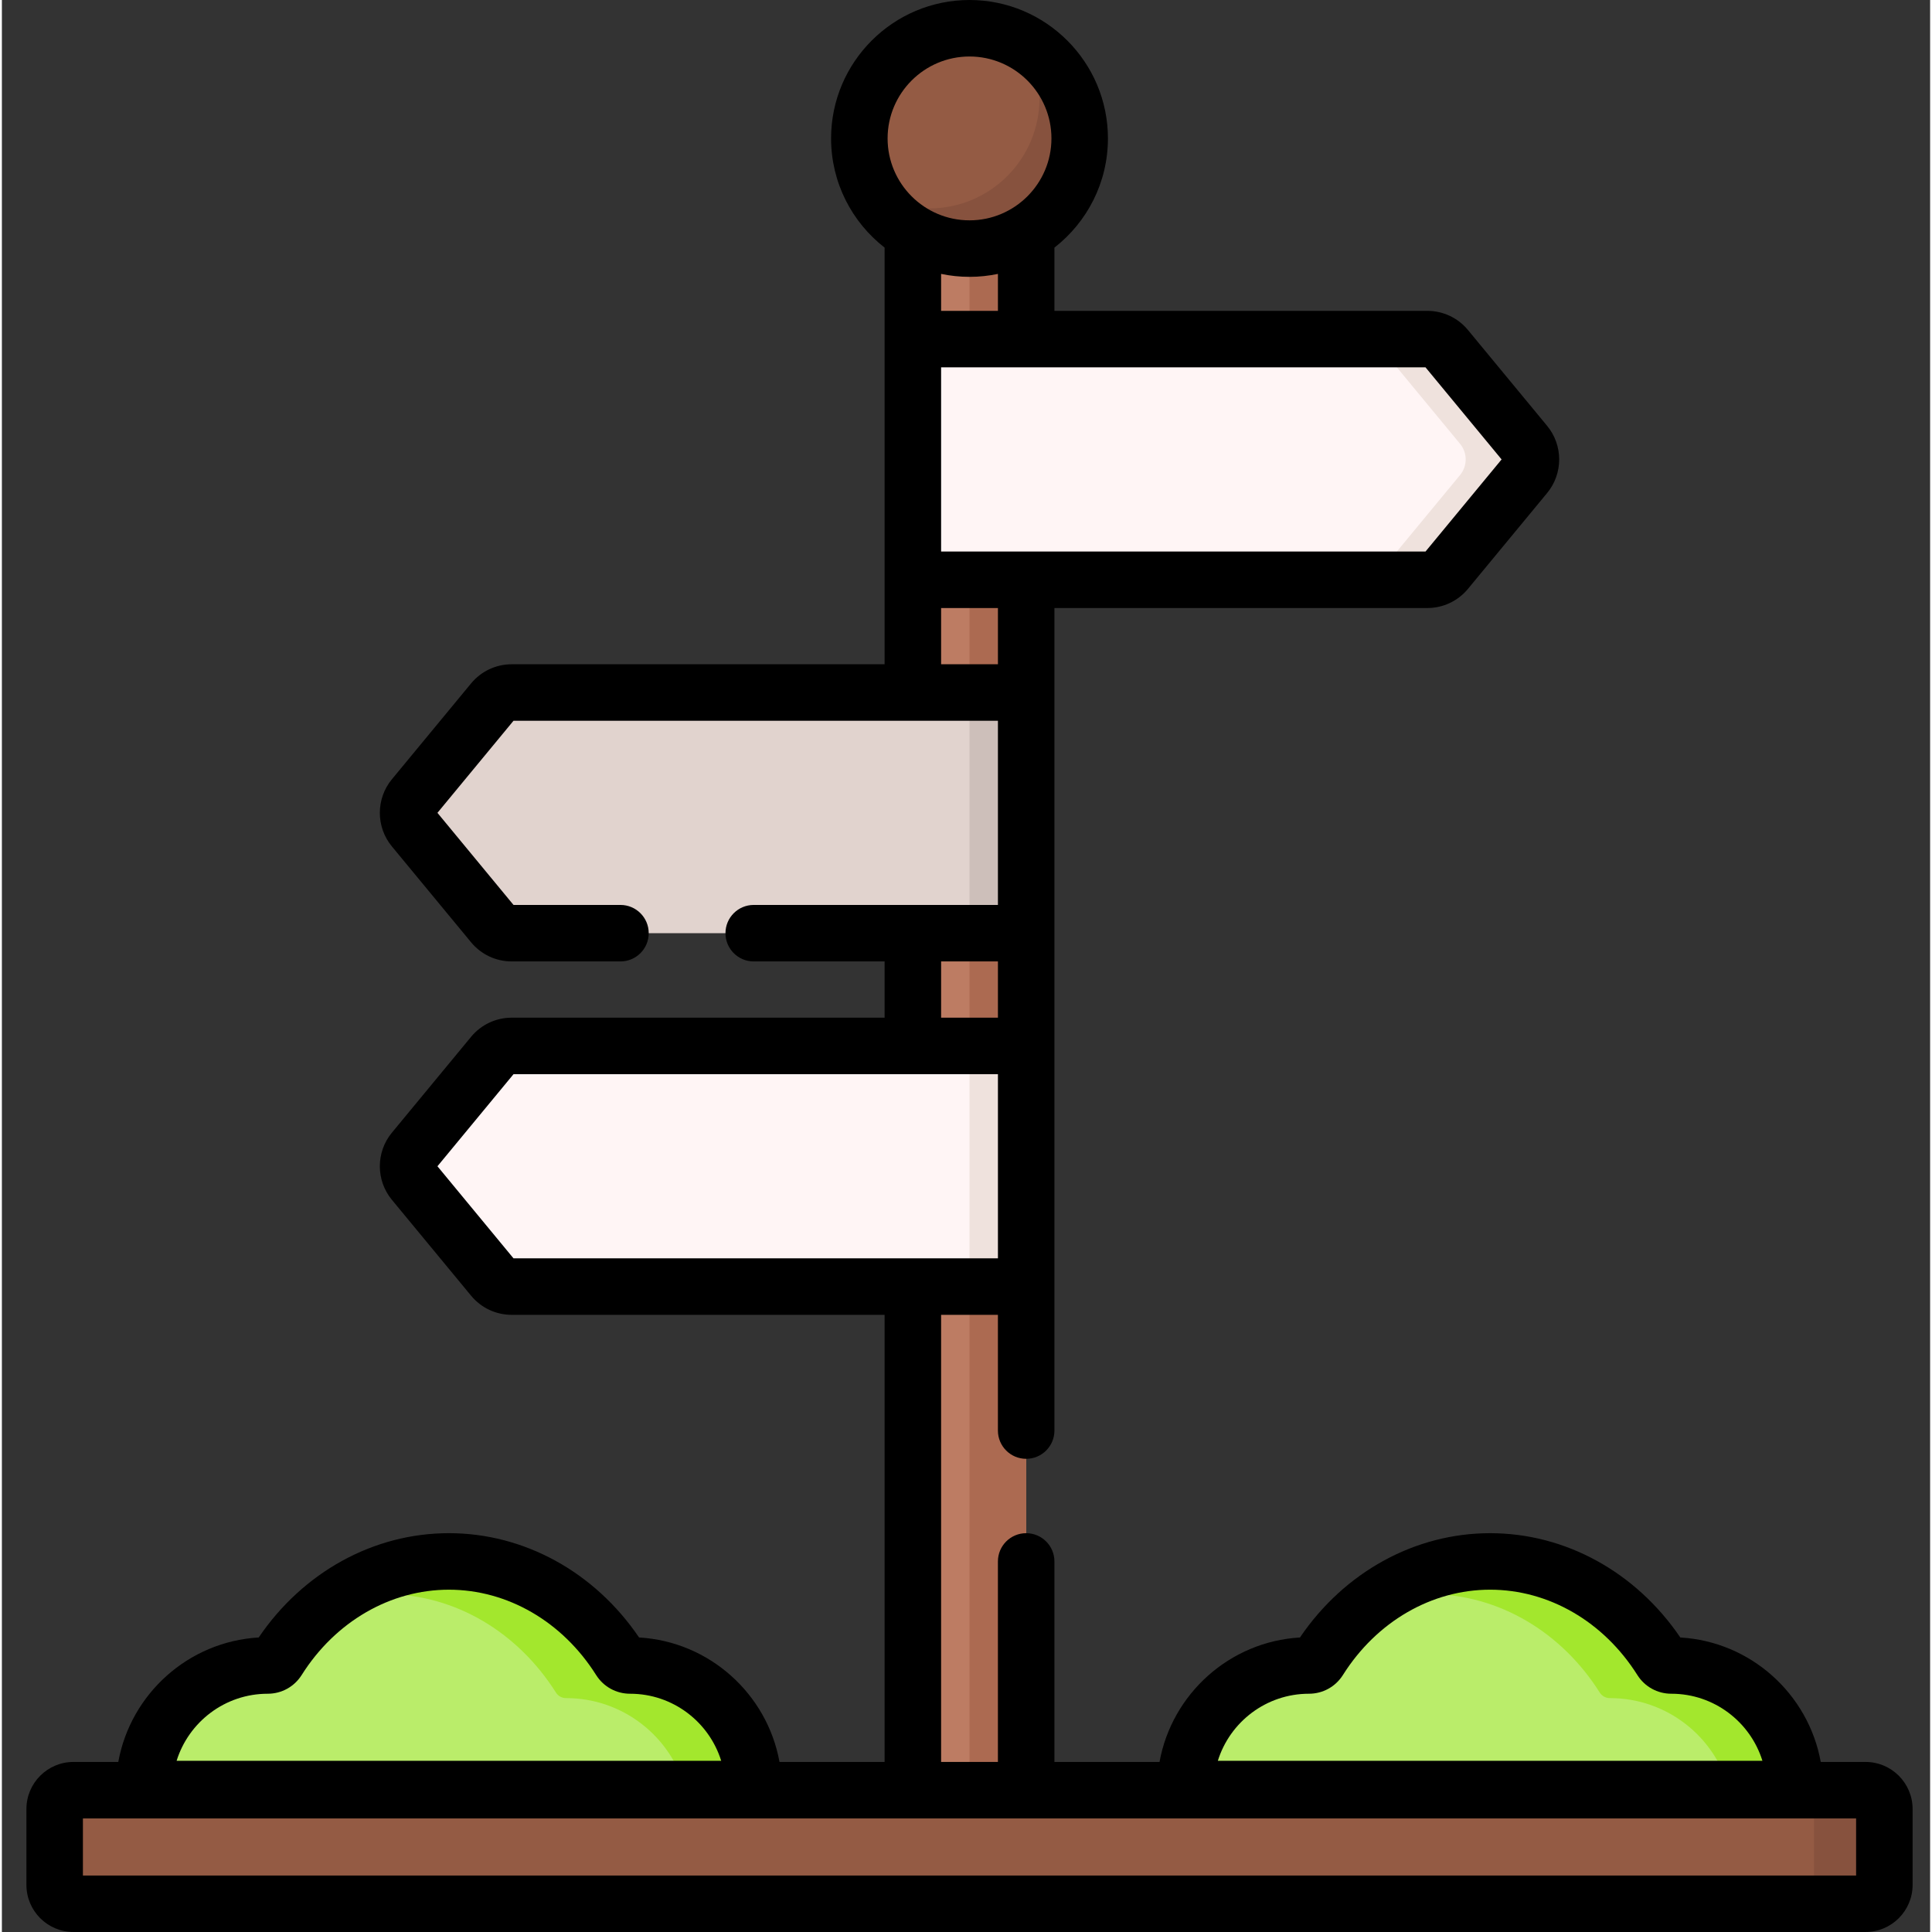 <svg height="512pt" viewBox="-6 0 511 512" width="512pt" xmlns="http://www.w3.org/2000/svg"><rect x="-6" y="0" width="511" height="512" fill="#333333" stroke="none"/><path d="m487.883 504.512h-474.906c-2.754 0-4.988-2.234-4.988-4.988v-20.113c0-2.758 2.234-4.992 4.988-4.992h474.906c2.758 0 4.992 2.234 4.992 4.992v20.113c0 2.754-2.234 4.988-4.992 4.988zm0 0" fill="#945b44"/><path d="m492.879 479.41v20.117c0 2.754-2.238 4.988-4.992 4.988h-18.637c2.754 0 4.988-2.234 4.988-4.988v-20.117c0-2.754-2.234-4.988-4.988-4.988h18.637c2.754 0 4.992 2.234 4.992 4.988zm0 0" fill="#87523e"/><path d="m235.418 40.984h30.027v433.438h-30.027zm0 0" fill="#bd7c63"/><path d="m250.43 40.984h15.016v433.438h-15.016zm0 0" fill="#ac6a51"/><path d="m279.629 36.684c0 16.125-13.074 29.195-29.199 29.195s-29.195-13.07-29.195-29.195 13.07-29.195 29.195-29.195 29.199 13.07 29.199 29.195zm0 0" fill="#945b44"/><path d="m279.629 36.684c0 16.121-13.078 29.199-29.199 29.199-10.789 0-20.223-5.859-25.273-14.574 4.301 2.496 9.305 3.922 14.625 3.922 16.129 0 29.195-13.074 29.195-29.195 0-5.332-1.426-10.332-3.922-14.625 8.715 5.051 14.574 14.473 14.574 25.273zm0 0" fill="#87523e"/><path d="m103.125 219.543 20.988 25.406c1.23 1.488 3.066 2.355 5 2.355h136.332v-63.781h-136.332c-1.938 0-3.77.863-5 2.355l-20.988 25.402c-1.98 2.398-1.98 5.863 0 8.262zm0 0" fill="#e1d3ce"/><path d="m103.125 313.203 20.988 25.402c1.23 1.492 3.066 2.355 5 2.355h136.332v-63.781h-136.332c-1.938 0-3.77.867-5 2.355l-20.988 25.406c-1.98 2.398-1.98 5.863 0 8.262zm0 0" fill="#fff5f5"/><path d="m397.734 117.625-20.984-25.406c-1.23-1.488-3.066-2.355-5-2.355h-136.332v63.781h136.332c1.934 0 3.77-.863 5-2.355l20.984-25.402c1.984-2.398 1.984-5.863 0-8.262zm0 0" fill="#fff5f5"/><path d="m397.738 125.887-20.984 25.402c-1.238 1.488-3.074 2.355-5 2.355h-17.309c1.938 0 3.773-.867 5-2.355l20.992-25.402c1.977-2.398 1.977-5.859 0-8.266l-20.992-25.406c-1.227-1.484-3.062-2.344-5-2.344h17.309c1.926 0 3.762.859 5 2.344l20.984 25.406c1.977 2.402 1.977 5.867 0 8.266zm0 0" fill="#efe2dd"/><path d="m160.492 441.367c-.004 0-.012 0-.016 0-1.09 0-2.09-.555-2.672-1.473-9.934-15.762-26.531-26.098-45.344-26.098s-35.406 10.336-45.344 26.098c-.582.918-1.582 1.473-2.668 1.473-.008 0-.012 0-.02 0-18.086 0-32.746 14.66-32.746 32.746h161.559c0-18.086-14.664-32.746-32.75-32.746zm0 0" fill="#baed6a"/><path d="m436.434 441.367c-.008 0-.012 0-.02 0-1.09 0-2.09-.555-2.668-1.473-9.938-15.762-26.535-26.098-45.344-26.098-18.812 0-35.41 10.336-45.348 26.098-.578.918-1.578 1.473-2.668 1.473-.004 0-.012 0-.02 0-18.086 0-32.746 14.66-32.746 32.746h161.559c0-18.086-14.66-32.746-32.746-32.746zm0 0" fill="#baed6a"/><path d="m193.242 474.109h-18.137c-3.793-13.883-16.5-24.094-31.594-24.094 0 0-.008 0-.02 0-1.086.008-2.086-.551-2.664-1.469-9.934-15.762-26.531-26.102-45.348-26.102-4.961 0-9.773.719-14.344 2.074 8.883-6.758 19.684-10.719 31.324-10.719 18.812 0 35.414 10.328 45.348 26.09.578.918 1.578 1.477 2.664 1.477h.02c18.086.004 32.75 14.664 32.75 32.742zm0 0" fill="#a3e72d"/><path d="m469.18 474.109h-17.449c-3.793-13.883-16.5-24.094-31.594-24.094h-.008c-1.09.008-2.098-.551-2.676-1.469-9.934-15.762-26.535-26.102-45.34-26.102-5.379 0-10.59.848-15.512 2.434 8.973-6.977 19.953-11.078 31.801-11.078 18.809 0 35.41 10.332 45.34 26.094.578.918 1.586 1.477 2.676 1.477h.012c18.086 0 32.75 14.66 32.75 32.738zm0 0" fill="#a3e72d"/><path d="m250.43 183.523h15.016v63.781h-15.016zm0 0" fill="#cdbfba"/><path d="m250.43 277.18h15.016v63.781h-15.016zm0 0" fill="#efe2dd"/><path d="m487.883 466.934h-11.867c-3.262-18.012-18.543-31.895-37.215-32.984-11.781-17.352-30.461-27.641-50.402-27.641-19.938 0-38.617 10.289-50.398 27.641-18.672 1.09-33.953 14.973-37.215 32.984h-27.852v-53.137c0-4.137-3.355-7.488-7.488-7.488-4.137 0-7.488 3.352-7.488 7.488v53.137h-15.055v-118.484h15.055v30.664c0 4.137 3.352 7.488 7.488 7.488 4.133 0 7.488-3.352 7.488-7.488v-217.98h98.816c4.184 0 8.109-1.852 10.773-5.074l20.984-25.406c4.258-5.156 4.258-12.641 0-17.797l-20.984-25.406c-2.664-3.223-6.59-5.07-10.773-5.07h-98.816v-16.758c8.621-6.715 14.18-17.188 14.18-28.938 0-20.227-16.457-36.684-36.684-36.684-20.227 0-36.684 16.457-36.684 36.684 0 11.75 5.562 22.219 14.184 28.938v110.414h-98.816c-4.184 0-8.109 1.852-10.773 5.074l-20.984 25.406c-4.262 5.156-4.262 12.641 0 17.797l20.984 25.402c2.664 3.227 6.59 5.074 10.773 5.074h28.816c4.137 0 7.488-3.352 7.488-7.484 0-4.137-3.352-7.488-7.488-7.488h-28.344l-20.16-24.406 20.16-24.402h128.375v48.809h-64.719c-4.133 0-7.484 3.348-7.484 7.484s3.352 7.488 7.484 7.488h34.688v14.906h-98.82c-4.18 0-8.105 1.848-10.77 5.074l-20.984 25.402c-4.262 5.156-4.262 12.641 0 17.797l20.984 25.402c2.664 3.227 6.59 5.078 10.77 5.078h98.82v118.484h-27.855c-3.262-18.012-18.543-31.895-37.215-32.984-11.781-17.352-30.457-27.641-50.398-27.641-19.941 0-38.617 10.289-50.402 27.641-18.668 1.09-33.949 14.973-37.211 32.984h-11.871c-6.879 0-12.477 5.594-12.477 12.477v20.113c0 6.879 5.598 12.477 12.477 12.477h474.906c6.879 0 12.477-5.598 12.477-12.477v-20.113c0-6.879-5.594-12.477-12.477-12.477zm-116.605-369.582 20.16 24.402-20.16 24.406h-128.375v-48.809zm-120.848-82.379c11.973 0 21.711 9.738 21.711 21.711 0 11.969-9.738 21.707-21.711 21.707-11.969 0-21.707-9.738-21.707-21.707 0-11.973 9.738-21.711 21.707-21.711zm0 58.395c2.582 0 5.098-.273 7.531-.781v9.793h-15.059v-9.793c2.434.508 4.949.781 7.527.781zm-7.527 102.668v-14.902h15.059v14.902zm97.484 272.82c3.676 0 7.043-1.859 9.004-4.969 8.922-14.156 23.504-22.605 39.008-22.605 15.508 0 30.09 8.449 39.012 22.605 1.961 3.109 5.328 4.969 9.004 4.969h.016c11.324 0 20.934 7.488 24.129 17.773h-144.32c3.199-10.285 12.809-17.773 24.148-17.773zm-97.484-194.066h15.059v14.906h-15.059zm-113.316 78.688-20.16-24.406 20.16-24.402h128.375v48.805h-128.375zm-65.137 115.379c3.676 0 7.039-1.859 9-4.969 8.922-14.156 23.508-22.605 39.012-22.605 15.508 0 30.09 8.449 39.012 22.605 1.961 3.109 5.328 4.969 9.004 4.969h.016c11.324 0 20.934 7.488 24.129 17.773h-144.32c3.199-10.285 12.809-17.773 24.148-17.773zm420.938 48.172h-469.914v-15.121h469.914zm0 0"/></svg>